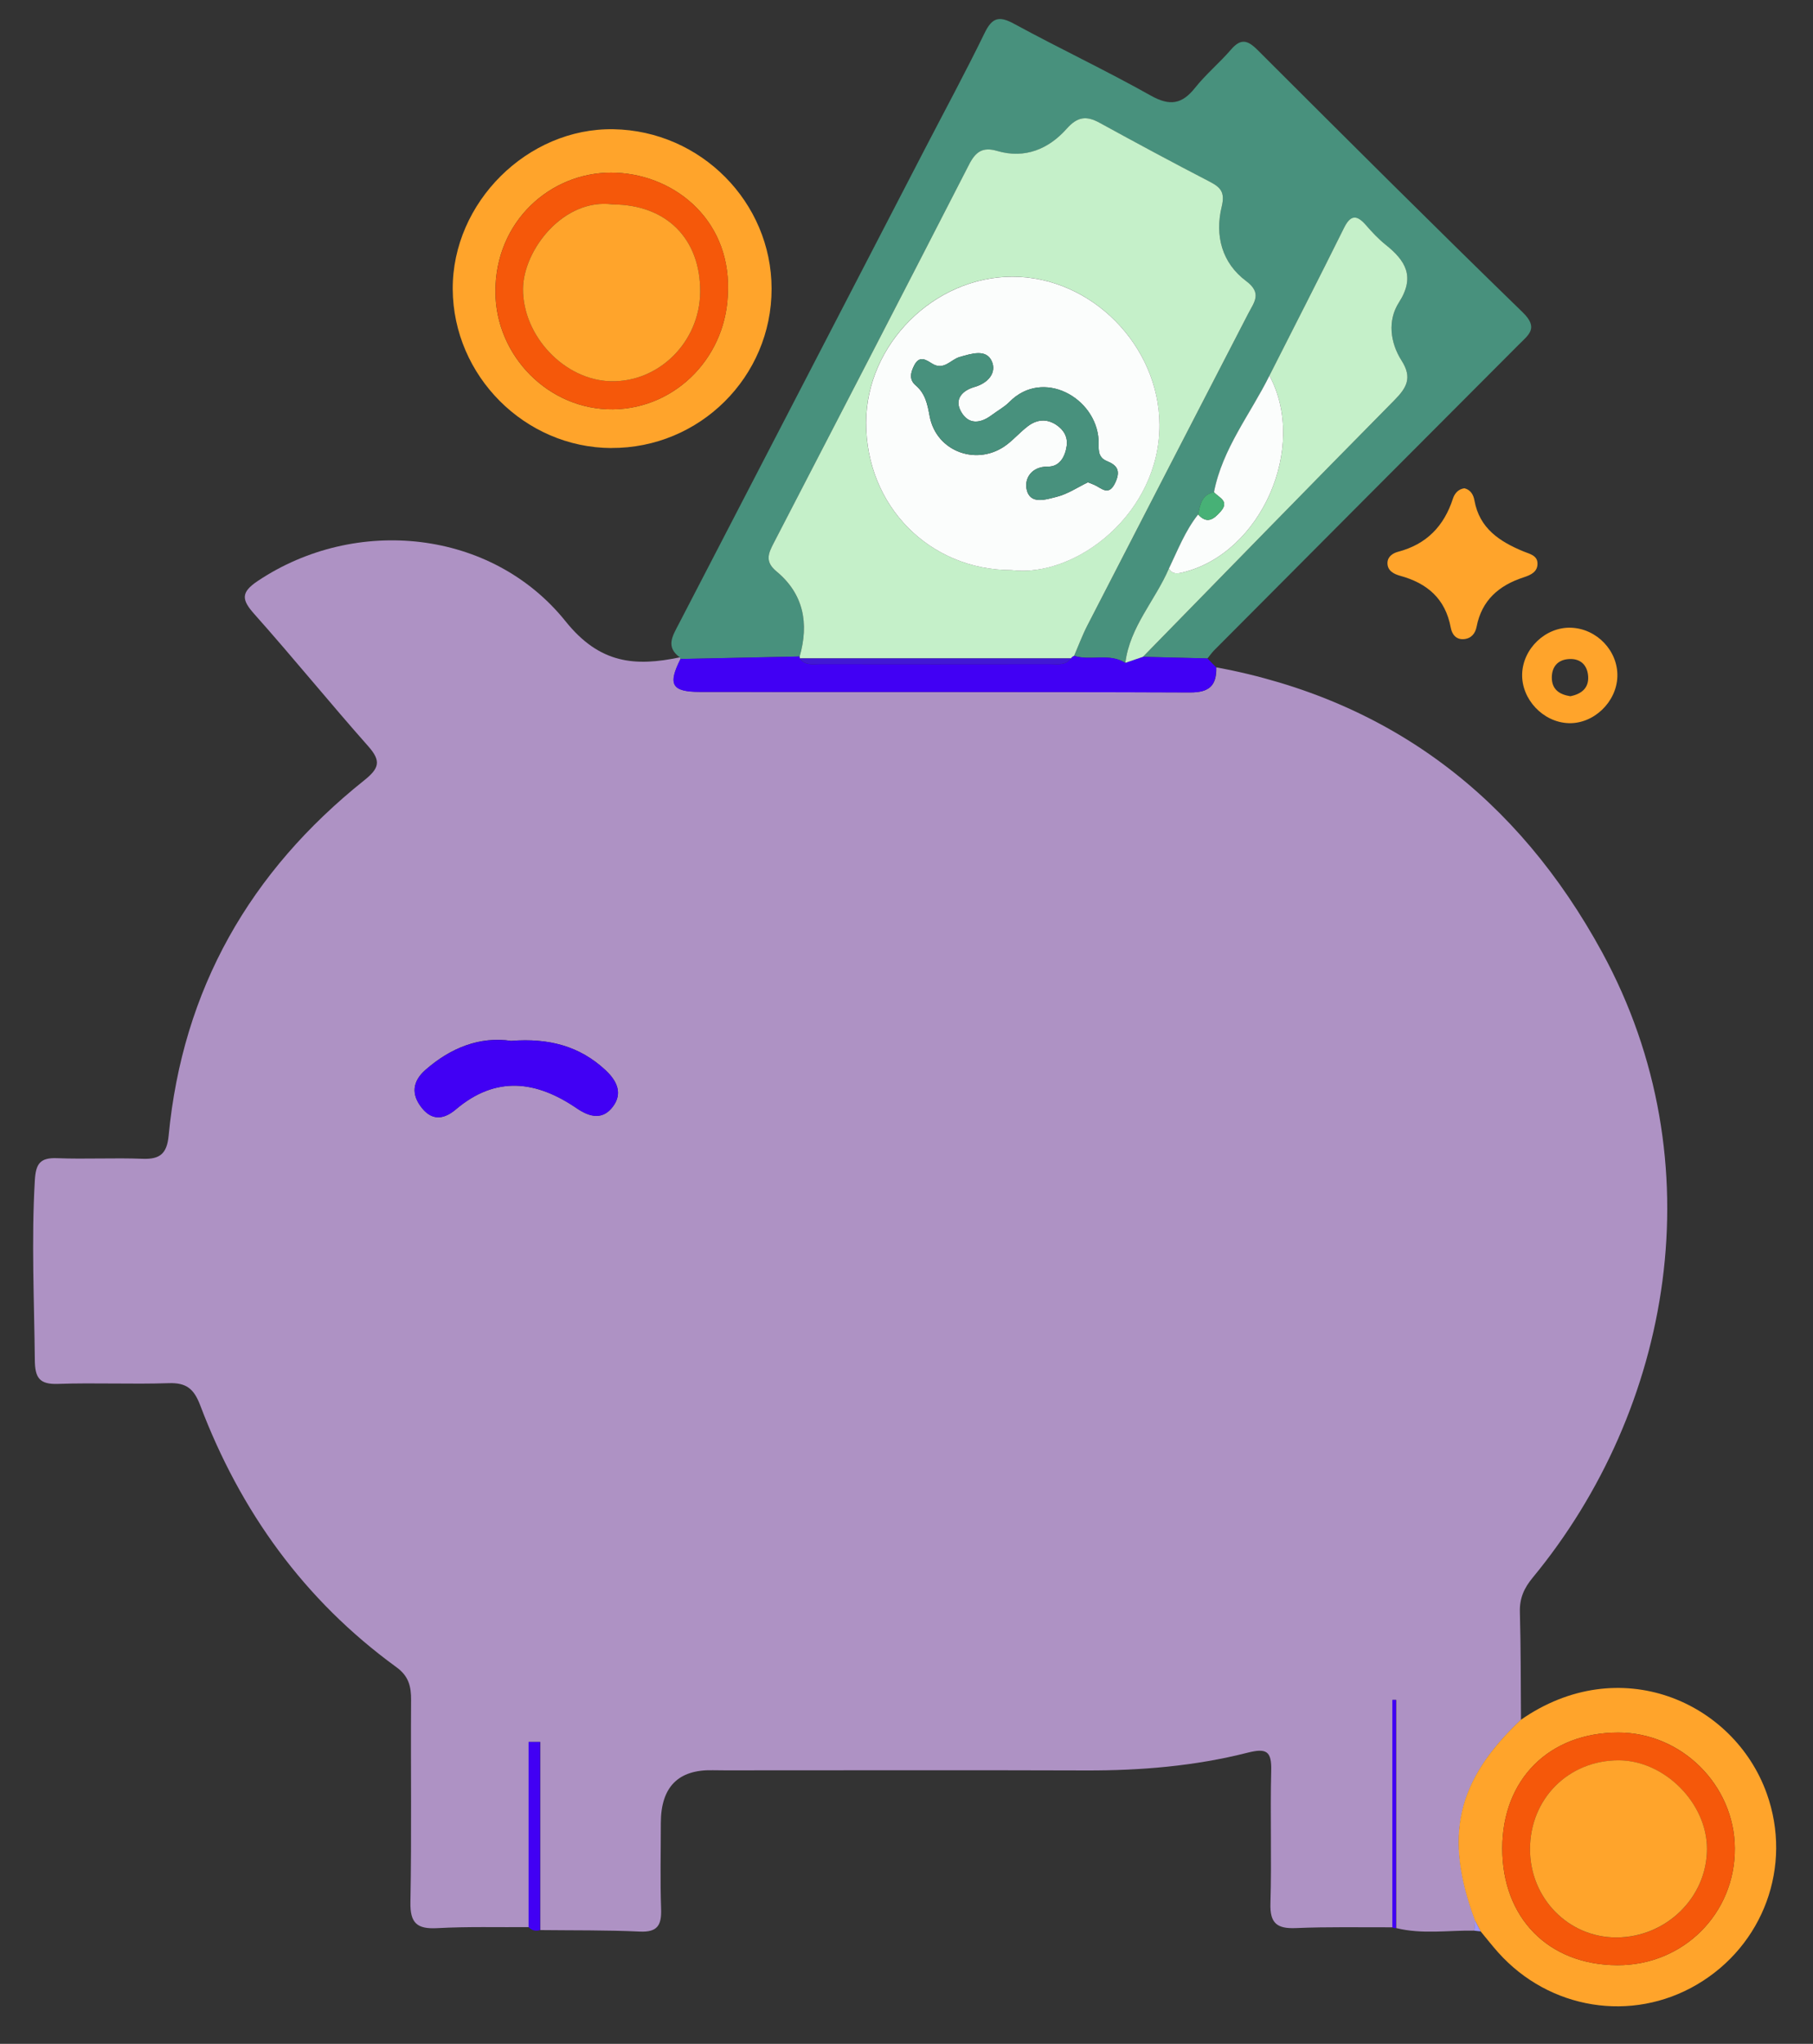 <?xml version="1.0" encoding="UTF-8"?>
<svg id="Capa_1" data-name="Capa 1" xmlns="http://www.w3.org/2000/svg" xmlns:xlink="http://www.w3.org/1999/xlink" viewBox="0 0 327.5 369">
  <rect x="0" y="0" width="327.5" height="369" fill="#333333" stroke="none"/>
  <defs>
    <style>
      .cls-1 {
        fill: #ff8333;
      }

      .cls-1, .cls-2, .cls-3, .cls-4, .cls-5 {
        fill-rule: evenodd;
      }

      .cls-2 {
        fill: #fff;
      }

      .cls-6 {
        fill: #4118d4;
      }

      .cls-7 {
        fill: #fbfdfc;
      }

      .cls-8 {
        fill: #c5f0c9;
      }

      .cls-9 {
        fill: #f5580a;
      }

      .cls-10 {
        fill: #48917d;
      }

      .cls-11 {
        clip-path: url(#clippath);
      }

      .cls-12 {
        fill: #4100f4;
      }

      .cls-13 {
        fill: none;
      }

      .cls-14 {
        fill: #47b176;
      }

      .cls-3 {
        fill: #0b379b;
      }

      .cls-15 {
        fill: #ffa42b;
      }

      .cls-16 {
        fill: #ae92c4;
      }

      .cls-17 {
        fill: #a097f6;
      }

      .cls-4 {
        fill: #141414;
      }

      .cls-5 {
        fill: rgba(255, 255, 255, .8);
      }
    </style>
    <clipPath id="clippath">
      <circle class="cls-13" cx="163.43" cy="-275.17" r="146.68"/>
    </clipPath>
  </defs>
  <g class="cls-11">
    <g id="Master_Character_Sitting" data-name="Master/Character/Sitting">
      <g id="Lower_Body_Sit" data-name="Lower Body Sit">
        <g id="Lower_Body_Sit_Sitting" data-name="Lower Body Sit/Sitting">
          <g id="Sitting">
            <g id="Assets_38" data-name="Assets 38">
              <path id="SKIN" class="cls-2" d="M263.3,17.64l5.29,19.76,27.5,2.29-1.52-19.17"/>
              <path id="Fill_2" data-name="Fill 2" class="cls-4" d="M296.1,40.46s-.04,0-.07,0l-27.51-2.29c-.21-.02-.41-.12-.54-.29-.13-.17-.19-.38-.17-.59l-5.29-19.76c.05-.43,.45-.73,.87-.68,.43,.05,.73,.45,.68,.87l5.39,18.95,26.08,2.17-1.71-18.58c.13-.41,.57-.63,.98-.5,.41,.13,.63,.57,.5,.98l1.52,19.17c-.11,.32-.41,.54-.74,.54"/>
              <path id="Fill_4" data-name="Fill 4" class="cls-1" d="M267.47,36.33c.1-.4,.49-.65,.89-.58,.38,.07,.87,.16,1.44,.27,3.5,.67,10.79,2.08,17.7,2.08h.02c4.07,0,7.65-1.11,10.08-3.14,.19-.16,.45-.22,.7-.16,11.86,3.09,20.43,5.32,26.78,9.55,1.12,.74,5.14,3.99,4.44,6.29-.32,1.06-1.47,1.6-3.41,1.6-7.08,0-22.33,.04-35.78,.07-10.89,.03-20.29,.05-23.83,.05-.37,0-.71-.17-.95-.48-1.39-1.79,.88-11.5,1.92-15.58"/>
              <path id="Fill_6" data-name="Fill 6" class="cls-4" d="M266.65,55.82h61.18c1.02,0,1.84-.82,1.84-1.84v-.61c0-1.02-.82-1.84-1.84-1.84h-61.18c-1.02,0-1.84,.82-1.84,1.84v.61c0,1.02,.82,1.84,1.84,1.84"/>
              <path id="Fill_8" data-name="Fill 8" class="cls-4" d="M310.45,42.17c.31,0,.61-.17,.75-.47,1.3-2.73,3.8-2.06,4.08-1.98,.44,.13,.9-.11,1.04-.55,.14-.44-.1-.9-.54-1.04-1.42-.45-4.52-.43-6.08,2.85-.2,.41-.02,.91,.39,1.11,.12,.06,.24,.08,.36,.08"/>
              <path id="Fill_10" data-name="Fill 10" class="cls-4" d="M303.13,40.17c.31,0,.61-.17,.75-.47,1.3-2.73,3.8-2.06,4.08-1.98,.44,.13,.9-.11,1.04-.55,.14-.44-.1-.9-.54-1.04-1.42-.45-4.52-.43-6.08,2.85-.2,.41-.02,.91,.39,1.11,.12,.06,.24,.08,.36,.08"/>
            </g>
            <g id="Assets_39" data-name="Assets 39">
              <path id="SKIN_2" data-name="SKIN 2" class="cls-2" d="M198.22,18.03l-2.51,19.76,27.5,2.29,6.28-19.17"/>
              <path id="Fill_14" data-name="Fill 14" class="cls-4" d="M223.21,40.86s-.04,0-.07,0l-27.51-2.29c-.21-.02-.41-.12-.54-.29-.13-.17-.19-.38-.17-.59l2.51-19.76c.05-.43,.45-.73,.87-.68,.43,.05,.73,.45,.68,.87l-2.41,18.95,26.08,2.17,6.09-18.58c.13-.41,.57-.63,.98-.5,.41,.13,.63,.57,.5,.98l-6.28,19.17c-.11,.32-.41,.54-.74,.54"/>
              <path id="Fill_16" data-name="Fill 16" class="cls-1" d="M194.58,36.72c.1-.4,.49-.65,.89-.58,.38,.07,.87,.16,1.44,.27,3.5,.67,10.79,2.08,17.7,2.08h.02c4.07,0,7.65-1.11,10.08-3.14,.19-.16,.45-.22,.7-.16,11.86,3.09,20.43,5.32,26.78,9.55,1.12,.74,5.14,3.99,4.44,6.29-.32,1.06-1.47,1.6-3.41,1.6-7.08,0-22.33,.04-35.78,.07-10.89,.03-20.29,.05-23.83,.05-.37,0-.71-.17-.95-.48-1.39-1.79,.88-11.5,1.92-15.58"/>
              <path id="Fill_18" data-name="Fill 18" class="cls-4" d="M193.76,56.22h61.18c1.02,0,1.84-.82,1.84-1.84v-.61c0-1.02-.82-1.84-1.84-1.84h-61.18c-1.02,0-1.84,.82-1.84,1.84v.61c0,1.02,.82,1.84,1.84,1.84"/>
              <path id="Fill_21" data-name="Fill 21" class="cls-4" d="M237.56,42.56c.31,0,.61-.17,.75-.47,1.3-2.73,3.8-2.06,4.08-1.98,.44,.13,.9-.11,1.04-.55,.14-.44-.1-.9-.54-1.04-1.42-.45-4.52-.43-6.08,2.85-.2,.41-.02,.91,.39,1.11,.12,.06,.24,.08,.36,.08"/>
              <path id="Fill_23" data-name="Fill 23" class="cls-4" d="M230.24,40.56c.31,0,.61-.17,.75-.47,1.3-2.73,3.8-2.06,4.08-1.98,.44,.13,.9-.11,1.04-.55,.14-.44-.1-.9-.54-1.04-1.42-.45-4.52-.43-6.08,2.85-.2,.41-.02,.91,.39,1.11,.12,.06,.24,.08,.36,.08"/>
            </g>
            <g id="Pant_2" data-name="Pant 2">
              <path id="Fill_25" data-name="Fill 25" class="cls-4" d="M243.94-127.36h-44.73c-11.85,0,30.28,52.99,30.28,52.99,.2,4.9,.77,93.36,.77,93.36,28.69,5.9,52.02,7.59,71.69,4.46,0,0-10.31-76.72-18.85-120.78-4.42-22.82-23.21-30.02-39.16-30.02"/>
              <g id="Combined_Shape" data-name="Combined Shape">
                <path class="cls-5" d="M254.14-67.44c.43-.07,.71-.47,.64-.9l-.75-4.62c-.07-.43-.47-.71-.9-.64-.43,.07-.71,.47-.64,.9l.75,4.62c.06,.38,.39,.65,.77,.65,.04,0,.08,0,.13-.01Zm1.5,9.24c.43-.07,.71-.47,.64-.9l-.75-4.62c-.07-.43-.47-.71-.9-.64-.43,.07-.71,.47-.64,.89l.75,4.62c.06,.38,.39,.65,.77,.65,.04,0,.08,0,.13-.01Zm8.16,45.31c.07,.43-.22,.83-.64,.9-.04,0-.08,.01-.13,.01-.38,0-.71-.27-.77-.65l-.75-4.62c-.07-.43,.22-.83,.64-.9,.43-.07,.83,.22,.9,.64l.75,4.62Zm.86,10.14c.43-.07,.71-.47,.64-.9l-.75-4.62c-.07-.43-.47-.72-.9-.64-.43,.07-.71,.47-.64,.9l.75,4.62c.06,.38,.39,.65,.77,.65,.04,0,.08,0,.13-.01Zm4.51,27.72c.43-.07,.71-.47,.64-.9l-.75-4.62c-.07-.43-.47-.72-.9-.64-.43,.07-.71,.47-.64,.9l.75,4.62c.06,.38,.39,.65,.77,.65,.04,0,.08,0,.13-.01Zm-1.5-9.24c.43-.07,.71-.47,.64-.9l-.75-4.62c-.07-.43-.47-.72-.9-.64-.43,.07-.71,.47-.64,.9l.75,4.62c.06,.38,.39,.65,.77,.65,.04,0,.08,0,.13-.01Zm-.86-10.14c.07,.43-.22,.83-.64,.9-.04,0-.08,.01-.13,.01-.38,0-.71-.27-.77-.65l-.75-4.62c-.07-.43,.22-.83,.64-.9,.42-.07,.83,.22,.9,.64l.75,4.62Zm-9.01-55.45c.07,.43-.22,.83-.64,.9-.04,0-.08,.01-.13,.01-.38,0-.71-.27-.77-.65l-.75-4.62c-.07-.43,.22-.83,.64-.9,.43-.07,.83,.22,.9,.64l.75,4.62Zm4.51,27.72c.07,.43-.22,.83-.64,.9-.04,0-.08,.01-.13,.01-.38,0-.71-.27-.77-.65l-.75-4.62c-.07-.43,.22-.83,.64-.9,.42-.07,.83,.22,.9,.64l.75,4.62Zm-3.65-17.59c.43-.07,.71-.47,.64-.9l-.75-4.62c-.07-.43-.47-.72-.9-.64-.43,.07-.71,.47-.64,.9l.75,4.62c.06,.38,.39,.65,.77,.65,.04,0,.08,0,.13-.01Zm2.15,8.35c.07,.43-.22,.83-.64,.9-.04,0-.08,.01-.13,.01-.38,0-.71-.27-.77-.65l-.75-4.62c-.07-.43,.22-.83,.64-.9,.43-.07,.83,.22,.9,.64l.75,4.62Z"/>
              </g>
            </g>
            <g id="Pant_1" data-name="Pant 1">
              <path id="Fill_1" data-name="Fill 1" class="cls-3" d="M213.66-127.36H123.28s-9.14,32.59,9.43,50.42c17.12,16.43,56.24,10.55,64.43,9.1l1.35-8.46c.07-.43,.47-.72,.89-.65,.43,.07,.72,.47,.65,.89l-1.39,8.73c-.65,10.12-12.87,93.33-12.87,93.33,23.34,6.85,53.42,7.49,69.05,4.46,0,0,.29-78.13-2.85-126.21-1.35-20.7-17.8-31.61-38.31-31.61Z"/>
              <g id="Combined_Shape_2" data-name="Combined Shape_2">
                <path class="cls-5" d="M138.25-122.54c-.16-1.37-.17-2.24-.17-2.25,0-.43-.35-.77-.78-.77h0c-.43,0-.78,.36-.77,.79,0,.04,.01,.96,.19,2.41,.05,.4,.38,.69,.77,.69,.03,0,.06,0,.09,0,.43-.05,.73-.44,.68-.87ZM210.1-1.42c-.43-.03-.8,.29-.84,.72-.12,1.6-.24,3.16-.36,4.67-.03,.43,.29,.8,.72,.84,.02,0,.04,0,.06,0,.4,0,.75-.31,.78-.72,.12-1.52,.23-3.08,.36-4.67,.03-.43-.29-.8-.72-.84Zm-2.29,19.41c.03-.43,.41-.75,.84-.72,.43,.03,.75,.41,.72,.84-.14,1.73-.26,3.3-.38,4.68-.03,.41-.37,.72-.78,.72-.01,0-.02,0-.03,0h-.01s0,0,0,0c0,0,0,0-.01,0-.43-.03-.75-.41-.71-.84,.11-1.38,.24-2.95,.38-4.67Zm1.58-10.07c-.43-.03-.8,.29-.84,.72-.13,1.63-.25,3.19-.37,4.67-.03,.43,.29,.81,.72,.84,0,0,.01,0,.02,0,0,0,.02,0,.03,0h.01c.4,0,.74-.31,.78-.72,.12-1.48,.24-3.05,.37-4.68,.03-.43-.29-.8-.72-.84Zm1.89-36.67c.03-.43,.39-.76,.83-.73,.43,.03,.76,.4,.73,.83-.1,1.56-.21,3.12-.32,4.68-.03,.41-.37,.73-.78,.73-.02,0-.04,0-.05,0-.43-.03-.75-.4-.72-.83,.11-1.56,.21-3.12,.32-4.68Zm-3.18-57.06c.28,0,.56-.16,.7-.43,.2-.38,.04-.85-.34-1.05-1.25-.64-2.71-1.3-4.33-1.96-.4-.16-.85,.03-1.02,.43-.16,.4,.03,.85,.42,1.02,1.58,.65,3,1.29,4.21,1.91,.11,.06,.23,.09,.35,.09Zm1.86,75.76c.03-.43,.4-.75,.84-.72,.43,.03,.75,.41,.72,.84-.12,1.58-.23,3.14-.35,4.68-.03,.41-.37,.72-.78,.72,0,0-.02,0-.03,0h0s-.01,0-.02,0c-.43-.03-.75-.41-.72-.84,.11-1.53,.23-3.09,.34-4.67Zm1.5-10.07c-.42-.02-.8,.29-.83,.72-.11,1.57-.22,3.13-.33,4.67-.03,.43,.29,.8,.72,.83,0,0,.02,0,.03,0,0,0,0,0,.01,0s0,0,.01,0c.41,0,.75-.31,.78-.72,.11-1.55,.22-3.11,.33-4.68,.03-.43-.29-.8-.72-.83Zm-61.44-84.66c1.06,.36,2.52,.79,4.45,1.32,.42,.11,.66,.54,.55,.96-.09,.35-.41,.58-.75,.58-.07,0-.14,0-.21-.03-1.97-.54-3.46-.98-4.55-1.35-.41-.14-.63-.58-.49-.99,.14-.41,.58-.63,.99-.49Zm-10.92-13.27c-.11-.42-.54-.66-.95-.55-.42,.11-.66,.54-.55,.95,.43,1.61,.97,3.14,1.6,4.53,.13,.29,.41,.46,.71,.46,.11,0,.22-.02,.32-.07,.39-.18,.56-.64,.39-1.03-.6-1.31-1.11-2.76-1.51-4.28Zm19.9,15.79c1.43,.37,2.95,.75,4.54,1.15,.42,.11,.67,.53,.57,.95-.09,.35-.41,.59-.76,.59-.06,0-.13,0-.19-.02-1.6-.4-3.12-.79-4.55-1.15-.42-.11-.67-.53-.56-.95,.11-.42,.53-.67,.95-.56Zm53.7,63.44c-.42-.03-.8,.3-.83,.73-.1,1.55-.2,3.11-.3,4.68-.03,.43,.3,.8,.73,.83,.02,0,.03,0,.05,0,.41,0,.75-.32,.78-.73,.1-1.57,.2-3.13,.3-4.68,.03-.43-.3-.8-.73-.83Zm-17.45-53.63c1.58,.51,3.08,1.02,4.46,1.52,.41,.15,.62,.59,.47,1-.11,.32-.41,.52-.73,.52-.09,0-.18-.01-.26-.05-1.36-.49-2.85-.99-4.42-1.5-.41-.13-.63-.57-.5-.98,.13-.41,.57-.63,.98-.5Zm-4.49-1.4c-1.42-.43-2.94-.87-4.51-1.32-.42-.12-.85,.12-.96,.54-.12,.41,.12,.85,.54,.96,1.56,.44,3.07,.89,4.49,1.31,.07,.02,.15,.03,.23,.03,.34,0,.64-.22,.75-.56,.12-.41-.11-.85-.52-.97Zm-13.57-3.78c1.5,.39,3.02,.8,4.53,1.21,.42,.11,.66,.54,.55,.96-.09,.35-.41,.58-.75,.58-.07,0-.14,0-.2-.03-1.51-.41-3.02-.81-4.52-1.21-.42-.11-.67-.54-.56-.95,.11-.42,.53-.67,.95-.56Zm-4.54-1.18c-1.55-.4-3.07-.78-4.55-1.15-.42-.11-.84,.15-.95,.57-.11,.42,.15,.84,.57,.95,1.48,.37,3,.76,4.54,1.15,.06,.02,.13,.02,.19,.02,.35,0,.67-.23,.76-.59,.11-.42-.15-.84-.56-.95Zm40.36,16.67c-.33-.43-.8-.9-1.41-1.38-.34-.27-.39-.76-.13-1.1,.27-.34,.76-.39,1.1-.13,.71,.56,1.28,1.13,1.7,1.68,.23,.32,.48,.89,.64,2.82,.03,.43-.29,.81-.72,.84-.02,0-.04,0-.06,0-.4,0-.74-.31-.78-.72-.13-1.64-.32-1.99-.34-2.02Zm1.27,5.86h0c-.43,0-.78,.35-.78,.78v.63c0,1.19-.01,2.55-.04,4.04,0,.43,.33,.79,.76,.8h.02c.42,0,.77-.34,.78-.76,.03-1.5,.04-2.87,.04-4.07v-.64c0-.43-.35-.78-.78-.78Zm-.95,10.13c.01-.43,.38-.77,.81-.75,.43,.01,.77,.38,.75,.81-.05,1.49-.11,3.06-.18,4.69-.02,.42-.36,.75-.78,.75h0s0,0,0,0h-.01s0,0,0,0c-.43-.02-.76-.38-.75-.81,.07-1.63,.13-3.19,.18-4.68Zm-.06,17.98c-.43-.02-.8,.3-.82,.73-.09,1.54-.18,3.1-.27,4.68-.03,.43,.3,.8,.73,.83,.02,0,.03,0,.05,0,.41,0,.75-.32,.78-.73,.09-1.58,.19-3.14,.27-4.68,.02-.43-.3-.8-.73-.82Zm-.33-8.62c.02-.43,.39-.76,.82-.74,.43,.02,.76,.39,.74,.82-.07,1.52-.15,3.09-.24,4.68-.02,.42-.37,.74-.78,.74-.01,0-.03,0-.04,0-.43-.02-.76-.39-.74-.82,.08-1.6,.16-3.16,.24-4.68Zm-5.02,83.13c-.43-.04-.81,.28-.84,.71l-.19,2.33c-.04,.43,.28,.81,.71,.84,.02,0,.04,0,.07,0,.4,0,.74-.31,.78-.72l.19-2.33c.04-.43-.28-.81-.71-.84Zm-55.47-151.2c.02,.15,.46,3.76-.26,7.79-.88,4.96-3.16,8.35-6.62,9.91,.04,.04,.09,.07,.13,.11,.12,.1,.24,.19,.36,.28,.35,.25,.43,.74,.17,1.09-.15,.21-.39,.32-.63,.32-.16,0-.32-.05-.46-.15-1.29-.93-2.46-2.09-3.48-3.43-.26-.34-.2-.83,.15-1.09s.83-.2,1.09,.15c.43,.56,.89,1.08,1.37,1.56,8.21-2.91,6.64-16.2,6.63-16.34-.05-.43,.25-.82,.68-.87,.43-.05,.82,.25,.87,.68Z"/>
              </g>
            </g>
          </g>
        </g>
      </g>
    </g>
  </g>
  <g>
    <path class="cls-16" d="M95.48,347.93c-5.49,.04-11-.12-16.48,.18-3.66,.2-4.94-.88-4.86-4.71,.23-12.15,.04-24.31,.12-36.47,.01-2.48-.43-4.32-2.66-5.94-16.65-12.1-28.18-28.13-35.43-47.26-1.15-3.03-2.53-4.12-5.71-4.01-6.65,.22-13.33-.1-19.98,.13-3.35,.12-4.16-1.09-4.19-4.29-.11-10.81-.63-21.61,0-32.43,.17-2.98,.91-4.15,4-4.03,5.15,.2,10.33-.09,15.48,.11,3.15,.12,4.38-.96,4.69-4.16,2.52-26.45,14.69-47.69,35.32-64.16,2.73-2.18,3.11-3.48,.74-6.16-6.96-7.85-13.57-16-20.55-23.83-2.31-2.59-2.54-3.92,.59-6.01,17.68-11.81,42.27-9.34,55.61,7.29,6.17,7.69,12.57,8.19,20.66,6.49,0,0,.12,.29,.12,.29-2.32,4.59-1.61,5.94,3.44,5.95,29.53,.04,59.06-.04,88.6,.1,3.54,.02,4.79-1.31,4.73-4.53,31.53,5.88,54.49,23.6,69.67,51.42,20.77,38.07,12.5,82.61-12.5,112.9-1.59,1.92-2.41,3.75-2.34,6.25,.18,6.48,.15,12.96,.2,19.45-11.63,10.98-13.93,21.07-8.26,36.24-.04,.61-.09,1.22-.13,1.82-4.72-.08-9.46,.7-14.14-.46,0-13.73,0-27.47,0-41.2-.22,0-.45,0-.67,0v41.06c-5.82,.02-11.66-.11-17.47,.14-3.4,.14-4.7-.86-4.59-4.45,.24-7.98-.06-15.98,.14-23.97,.09-3.54-.86-4.11-4.29-3.24-9.54,2.42-19.31,3.23-29.17,3.2-20.81-.07-41.61-.02-62.42-.02-1.66,0-3.33,.02-4.99-.02q-9.39-.22-9.39,9.56c0,5.16-.13,10.33,.05,15.48,.1,2.92-.63,4.24-3.85,4.09-5.98-.28-11.97-.2-17.96-.27,0-11.32,0-22.64,0-33.96-.69,0-1.39,0-2.08,0v33.43Zm-3.11-160.01c-5.66-.86-10.94,1.22-15.51,5.23-2.31,2.02-2.7,4.41-.58,6.97,2.03,2.45,4.2,1.75,6.09,.15,7.27-6.14,14.55-5.13,21.81-.18,2.4,1.64,4.71,2.13,6.54-.31,1.8-2.39,.73-4.64-1.32-6.56-4.68-4.37-10.27-5.83-17.03-5.31Z"/>
    <path class="cls-10" d="M122.81,118.69c-2.61-1.9-1.32-3.87-.23-5.97,14.87-28.63,29.69-57.28,44.54-85.92,3.6-6.94,7.32-13.82,10.74-20.84,1.34-2.75,2.57-3.16,5.29-1.68,8.18,4.45,16.61,8.42,24.73,12.98,3.44,1.93,5.63,1.57,8-1.41,1.96-2.46,4.43-4.51,6.49-6.9,1.74-2.02,2.96-1.76,4.77,.05,15.9,15.87,31.8,31.73,47.91,47.38,2.93,2.84,1.12,4.02-.69,5.83-18.34,18.36-36.66,36.75-54.98,55.14-.47,.47-.85,1.02-1.27,1.53-3.88-.1-7.76-.19-11.64-.29,15.11-15.44,30.17-30.93,45.37-46.28,2.27-2.29,3.32-4.09,1.34-7.2-2.06-3.23-2.56-7.24-.49-10.47,3.01-4.69,1.21-7.59-2.41-10.46-1.29-1.03-2.44-2.27-3.53-3.52-1.64-1.87-2.77-1.92-3.97,.5-4.43,8.92-8.97,17.78-13.47,26.67-3.45,6.96-8.49,13.17-10.02,21.04-2.21,.44-2.51,2.25-2.86,4.02-2.33,2.95-3.68,6.44-5.29,9.79-2.47,5.74-7.06,10.49-7.87,17-2.89-1.83-6.24-.32-9.24-1.27,.79-1.83,1.48-3.71,2.39-5.47,9.67-18.79,19.38-37.57,29.08-56.35,1.04-2.01,2.53-3.65-.39-5.83-4.39-3.28-5.68-8.25-4.42-13.44,.64-2.63-.21-3.5-2.23-4.54-6.65-3.44-13.24-6.99-19.81-10.59-2.37-1.3-3.99-1.16-5.96,1.06-3.27,3.68-7.57,5.48-12.57,4.01-2.65-.78-3.9,.18-5.07,2.46-11.71,22.8-23.49,45.57-35.28,68.32-.99,1.91-1.63,3.37,.5,5.14,4.9,4.06,5.88,9.39,4.18,15.35-7.17,.15-14.34,.3-21.51,.45l-.12-.29Z"/>
    <path class="cls-15" d="M110.42,80.89c-15.62-.07-28.55-13.03-28.64-28.68-.09-15.64,13.51-29.15,29.04-28.88,15.76,.28,28.54,13.16,28.56,28.79,.02,15.92-12.99,28.84-28.97,28.76Zm21.08-28.6c.29-13.06-10.23-21.12-21.13-21.12-10.94,0-20.91,8.75-20.88,21.51,.04,11.67,9.72,21.35,21.24,21.22,11.52-.13,20.78-9.76,20.76-21.61Z"/>
    <path class="cls-15" d="M266.45,346.75c-5.67-15.17-3.37-25.26,8.26-36.24,17.79-12.41,38.48-3.32,44.43,13.28,4.71,13.13-.59,27.46-12.61,34.51-11.79,6.91-26.64,4.52-35.88-5.78-1.1-1.23-2.12-2.54-3.18-3.82-.34-.65-.69-1.3-1.03-1.95Zm4.92-13.03c0,12.57,8.35,21.04,20.79,21.08,11.9,.04,21.29-9.31,21.22-21.12-.07-11.4-9.63-20.89-21.05-20.88-12.5,0-20.95,8.45-20.96,20.92Z"/>
    <path class="cls-12" d="M206.47,118.58c3.88,.1,7.76,.19,11.64,.29,.53,.54,1.05,1.08,1.58,1.62,.06,3.22-1.18,4.55-4.73,4.53-29.53-.14-59.06-.06-88.6-.1-5.05,0-5.76-1.36-3.44-5.95,7.18-.15,14.35-.3,21.52-.45,0,0,.04,.35,.04,.35,.93,1.33,2.34,1.01,3.62,1.01,13.9,.02,27.8,.02,41.7,0,1.28,0,2.69,.31,3.63-1.01,.16-.21,.36-.36,.59-.47,3.01,.95,6.36-.56,9.25,1.27,1.07-.36,2.13-.72,3.19-1.09Z"/>
    <path class="cls-15" d="M264.55,88.16c1.15,.28,1.62,1.24,1.79,2.18,.91,5.08,4.57,7.44,8.87,9.22,1.05,.43,2.45,.69,2.52,2.08,.08,1.61-1.22,2.18-2.55,2.61-4.4,1.44-7.51,4.11-8.44,8.87-.24,1.25-.96,2.15-2.29,2.27-1.45,.13-2.17-.9-2.39-2.08-.96-5.21-4.24-8.02-9.15-9.36-1.08-.3-2.29-.88-2.28-2.3,.01-1.14,.94-1.77,1.91-2.03,5.12-1.34,8.3-4.61,9.91-9.58,.3-.94,.97-1.75,2.1-1.89Z"/>
    <path class="cls-15" d="M292.16,122.15c-.14,4.61-4.29,8.57-8.82,8.41-4.59-.16-8.5-4.3-8.38-8.86,.13-4.62,4.25-8.53,8.82-8.37,4.68,.16,8.52,4.2,8.38,8.82Zm-8.5,3.55c2.05-.4,3.38-1.51,3.22-3.64-.16-2.1-1.51-3.26-3.63-3.06-1.87,.17-2.91,1.39-2.93,3.28-.02,2.22,1.4,3.11,3.34,3.42Z"/>
    <path class="cls-12" d="M95.48,347.93v-33.43c.69,0,1.39,0,2.08,0,0,11.32,0,22.64,0,33.96-.8,.25-1.5,.07-2.08-.53Z"/>
    <path class="cls-12" d="M251.51,347.97v-41.06c.22,0,.45,0,.67,0,0,13.73,0,27.47,0,41.2-.24,.02-.46-.03-.67-.14Z"/>
    <path class="cls-17" d="M266.45,346.75c.34,.65,.69,1.3,1.03,1.95-.39-.04-.77-.09-1.16-.13,.04-.61,.09-1.22,.13-1.82Z"/>
    <path class="cls-12" d="M92.37,187.92c6.76-.53,12.35,.94,17.03,5.31,2.05,1.92,3.12,4.17,1.32,6.56-1.83,2.44-4.14,1.95-6.54,.31-7.26-4.96-14.54-5.97-21.81,.18-1.89,1.6-4.07,2.3-6.09-.15-2.12-2.57-1.73-4.95,.58-6.97,4.57-4,9.85-6.08,15.51-5.23Z"/>
    <path class="cls-8" d="M194.03,118.4c-.24,.1-.44,.26-.59,.47-16.32,0-32.64,0-48.95,0,0,0-.04-.35-.04-.35,1.71-5.96,.72-11.29-4.18-15.35-2.14-1.77-1.49-3.23-.5-5.14,11.8-22.76,23.58-45.52,35.28-68.32,1.17-2.28,2.43-3.24,5.07-2.46,5,1.47,9.3-.33,12.57-4.01,1.97-2.22,3.59-2.36,5.96-1.06,6.57,3.6,13.16,7.15,19.81,10.59,2.02,1.04,2.87,1.91,2.23,4.54-1.26,5.2,.02,10.16,4.42,13.44,2.92,2.18,1.43,3.82,.39,5.83-9.7,18.78-19.41,37.55-29.08,56.35-.91,1.77-1.6,3.64-2.39,5.47Zm-11.33-15.48c11.67,1.45,26.83-10.29,26.74-26.27-.07-14.31-12.36-26.74-26.6-26.7-14.14,.03-26.36,12.22-26.39,26.32-.03,15.02,11.41,26.64,26.24,26.65Z"/>
    <path class="cls-8" d="M206.47,118.58c-1.06,.36-2.13,.73-3.19,1.09,.81-6.51,5.39-11.26,7.86-17,.65,1.02,1.47,.92,2.57,.66,14.12-3.45,22.55-22.6,15.6-35.51,4.5-8.89,9.05-17.75,13.47-26.67,1.2-2.42,2.33-2.38,3.97-.5,1.09,1.25,2.24,2.49,3.53,3.52,3.62,2.88,5.42,5.78,2.41,10.46-2.07,3.23-1.57,7.24,.49,10.47,1.98,3.11,.93,4.91-1.34,7.2-15.19,15.36-30.26,30.84-45.37,46.28Z"/>
    <path class="cls-7" d="M229.31,67.82c6.95,12.91-1.48,32.06-15.6,35.51-1.09,.27-1.91,.37-2.57-.66,1.61-3.35,2.95-6.84,5.29-9.79,1.61,1.79,2.83,.87,4.06-.53,1.68-1.91-.33-2.49-1.2-3.49,1.53-7.88,6.57-14.08,10.02-21.04Z"/>
    <path class="cls-14" d="M219.29,88.86c.87,1,2.88,1.58,1.2,3.49-1.23,1.39-2.45,2.32-4.06,.53,.35-1.77,.65-3.58,2.86-4.02Z"/>
    <path class="cls-9" d="M131.5,52.29c.01,11.85-9.24,21.48-20.76,21.61-11.52,.13-21.21-9.55-21.24-21.22-.04-12.77,9.94-21.51,20.88-21.51,10.9,0,21.42,8.06,21.13,21.12Zm-20.8-15.38c-8.9-1.22-16.19,8.24-16.22,15.27-.04,8.46,7.45,16.44,15.83,16.65,8.73,.22,16.09-7.1,16.17-16.08,.09-9.62-6.07-15.81-15.78-15.84Z"/>
    <path class="cls-9" d="M271.37,333.72c0-12.48,8.46-20.92,20.96-20.92,11.42,0,20.98,9.48,21.05,20.88,.07,11.82-9.32,21.16-21.22,21.12-12.44-.04-20.79-8.52-20.79-21.08Zm5.01,.15c0,8.86,6.95,15.94,15.6,15.93,9-.01,16.37-7.22,16.37-16,0-8.26-7.68-15.96-15.93-15.98-9.09-.02-16.05,6.94-16.04,16.05Z"/>
    <path class="cls-6" d="M144.49,118.87c16.32,0,32.64,0,48.95,0-.94,1.32-2.35,1.01-3.63,1.01-13.9,.02-27.8,.02-41.7,0-1.28,0-2.7,.32-3.62-1.01Z"/>
    <path class="cls-7" d="M182.7,102.93c-14.83-.01-26.27-11.63-26.24-26.65,.03-14.1,12.25-26.29,26.39-26.32,14.24-.03,26.52,12.39,26.6,26.7,.08,15.99-15.08,27.72-26.74,26.27Zm13.82-15.85c.47,.19,.78,.31,1.08,.43,1.38,.58,2.69,2.26,3.91-.48,.95-2.13,.23-3.05-1.56-3.78-1.84-.76-1.43-2.36-1.51-3.82-.44-7.64-10.06-12.98-16.09-6.87-.92,.93-2.13,1.58-3.2,2.38-2.05,1.53-4.17,1.79-5.54-.6-1.33-2.33,.33-3.87,2.39-4.46,2.57-.73,4.05-2.63,3.15-4.66-1.02-2.28-3.7-1.35-5.78-.77-1.64,.46-2.85,2.51-4.98,1.21-1.09-.67-2.31-1.58-3.27,.35-.66,1.32-.92,2.54,.3,3.58,1.73,1.48,2.11,3.38,2.51,5.56,1.22,6.51,8.78,9.15,14.02,5.07,1.31-1.02,2.42-2.29,3.75-3.29,1.6-1.2,3.36-1.38,5.11-.22,1.35,.9,2.11,2.2,1.87,3.82-.28,1.95-1.28,3.74-3.4,3.72-3.02-.03-4.23,2.19-3.84,4.07,.6,2.89,3.53,1.85,5.43,1.38,2.01-.5,3.84-1.75,5.65-2.62Z"/>
    <path class="cls-15" d="M110.7,36.91c9.71,.03,15.87,6.22,15.78,15.84-.09,8.98-7.44,16.3-16.17,16.08-8.38-.21-15.87-8.19-15.83-16.65,.03-7.03,7.33-16.49,16.22-15.27Z"/>
    <path class="cls-15" d="M276.38,333.86c0-9.11,6.95-16.07,16.04-16.05,8.25,.02,15.93,7.72,15.93,15.98,0,8.78-7.37,15.98-16.37,16-8.65,.01-15.6-7.07-15.6-15.93Z"/>
    <path class="cls-10" d="M196.53,87.07c-1.81,.87-3.63,2.12-5.65,2.62-1.9,.47-4.83,1.51-5.43-1.38-.39-1.88,.82-4.1,3.84-4.07,2.12,.02,3.11-1.77,3.4-3.72,.24-1.61-.52-2.92-1.87-3.82-1.74-1.16-3.51-.98-5.11,.22-1.32,1-2.44,2.27-3.75,3.29-5.24,4.07-12.8,1.44-14.02-5.07-.41-2.18-.78-4.07-2.51-5.56-1.22-1.05-.96-2.26-.3-3.58,.96-1.93,2.18-1.02,3.27-.35,2.12,1.3,3.34-.76,4.98-1.21,2.08-.58,4.76-1.51,5.78,.77,.9,2.02-.58,3.93-3.15,4.66-2.06,.59-3.72,2.13-2.39,4.46,1.36,2.39,3.49,2.13,5.54,.6,1.06-.8,2.28-1.44,3.2-2.38,6.04-6.1,15.65-.77,16.09,6.87,.08,1.47-.33,3.07,1.51,3.82,1.78,.73,2.5,1.65,1.56,3.78-1.22,2.74-2.53,1.06-3.91,.48-.31-.13-.61-.25-1.08-.43Z"/>
  </g>
</svg>